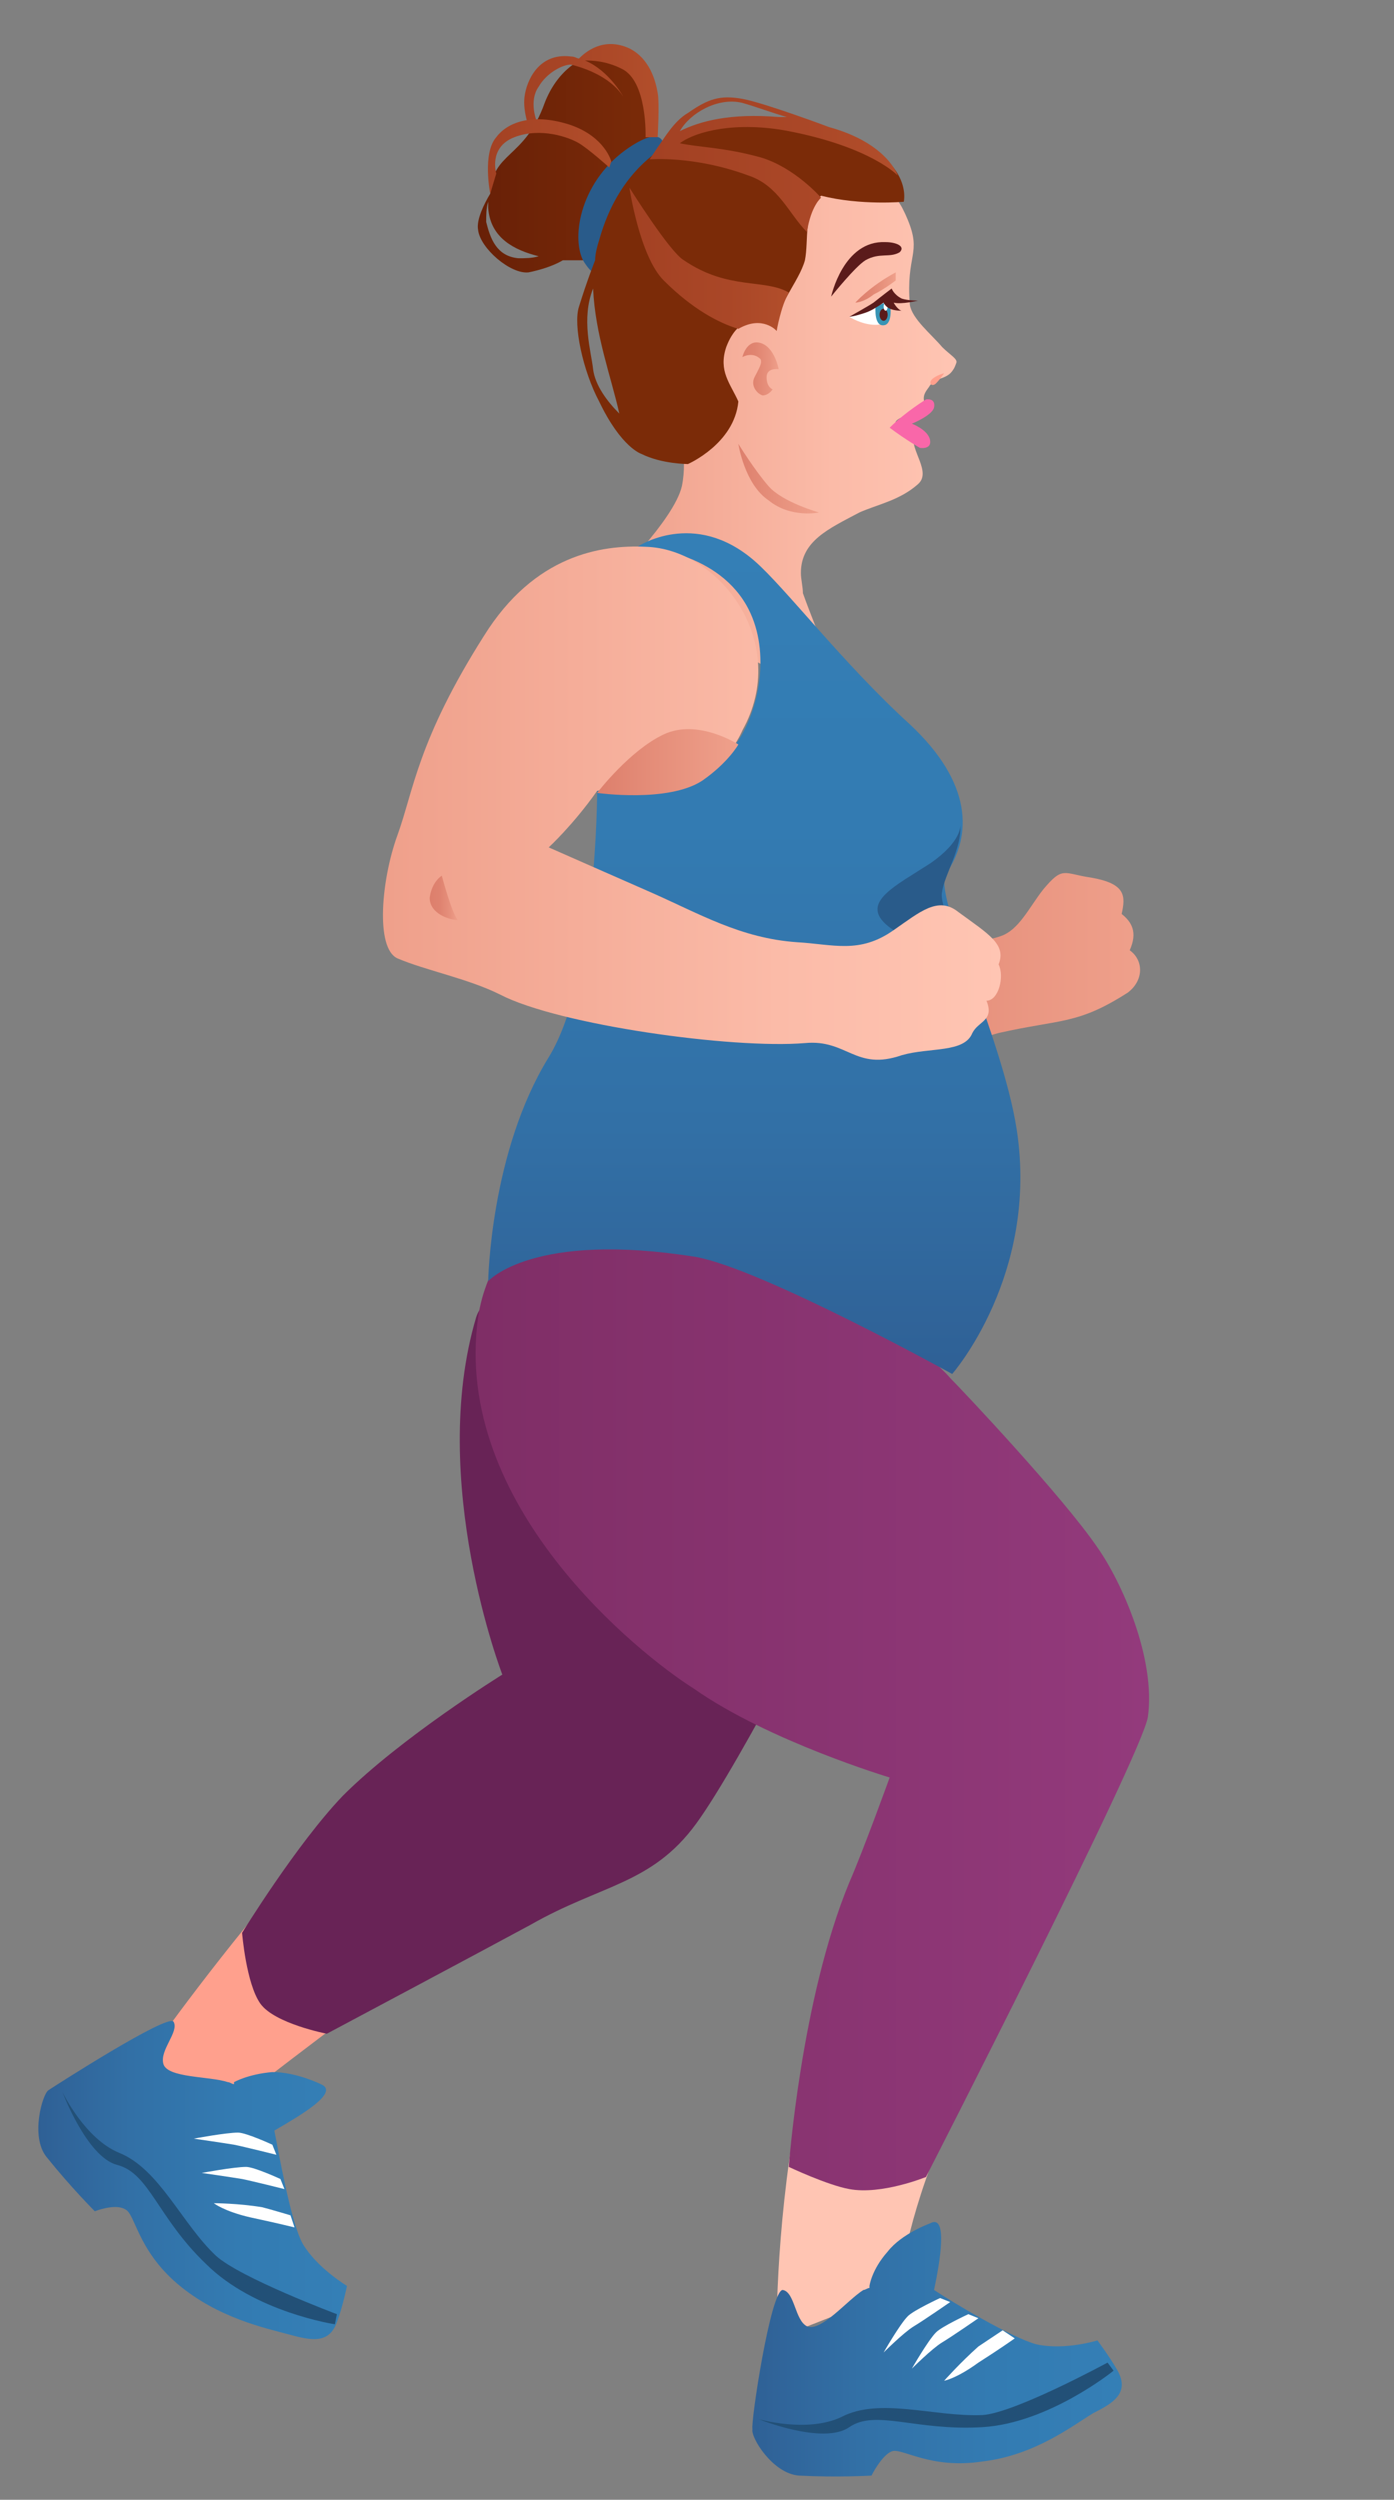 <?xml version="1.0" encoding="utf-8"?>
<!-- Generator: Adobe Illustrator 24.0.1, SVG Export Plug-In . SVG Version: 6.00 Build 0)  -->
<svg version="1.1" id="Layer_1" xmlns="http://www.w3.org/2000/svg" xmlns:xlink="http://www.w3.org/1999/xlink" x="0px" y="0px"
	 viewBox="0 0 69.1 123.9" enable-background="new 0 0 69.1 123.9" xml:space="preserve">
<rect x="0" y="0" width="69.1" height="123.9" fill="#808080" stroke="none"/>
<g>
	
		<linearGradient id="SVGID_1_" gradientUnits="userSpaceOnUse" x1="287.762" y1="48.148" x2="306.249" y2="48.148" gradientTransform="matrix(-1 0 0 1 344.339 0)">
		<stop  offset="0" style="stop-color:#EFA08B"/>
		<stop  offset="0.64" style="stop-color:#E48C78"/>
		<stop  offset="0.995" style="stop-color:#DD7F6C"/>
	</linearGradient>
	<path fill="url(#SVGID_1_)" d="M41.1,47.1c0,0,6.9-0.1,8.5-0.7c0.9-0.3,1.4-1.4,2.1-2.3c1-1.2,1-0.8,2.4-0.6
		c1.7,0.3,1.7,0.9,1.5,1.8c0.5,0.4,0.8,0.9,0.4,1.8c0.7,0.5,0.7,1.5-0.1,2.1c-2.5,1.6-3.3,1.3-6.4,2c-1.8,0.5-6.1,1.9-8.9,1.6
		c-2.3-0.2-2-0.4-2.4-1.1C37.2,49.9,41.1,47.1,41.1,47.1z"/>
	<path fill="#FFA08D" d="M7.1,102.2c0,0,2.7-3.9,6.4-8.3c1,1.9,4,3.5,5.7,4.6c-4.5,3.3-8.8,6.7-8.8,6.7l-4.3,0.4L7.1,102.2z"/>
	<path fill="#682356" d="M42.4,76c-0.5,1.2-5.7,11.4-7.9,14.4c-2.2,3-4.7,3-8.2,5c-2.4,1.3-10.1,5.4-10.1,5.4s-2.6-0.5-3.3-1.5
		c-0.7-1-0.9-3.5-0.9-3.5s2.7-4.4,5-6.8c2.9-2.9,7.9-6,7.9-6s-3.7-9.6-1.3-17.7C25.1,60.5,42.4,76,42.4,76z"/>
	<g>
		
			<linearGradient id="SVGID_2_" gradientUnits="userSpaceOnUse" x1="296.763" y1="22.255" x2="313.997" y2="22.255" gradientTransform="matrix(-1 0 0 1 344.339 0)">
			<stop  offset="0" style="stop-color:#FFC5B3"/>
			<stop  offset="0.364" style="stop-color:#FBBBA8"/>
			<stop  offset="1" style="stop-color:#EFA08B"/>
		</linearGradient>
		<path fill="url(#SVGID_2_)" d="M42.2,35.4l-11.9-6.6c0,0,3.1-3,3.5-4.7c0.6-2.9-1.6-7-1.6-7.4l0,0c-0.1-0.4-0.2-0.9-0.3-1.6
			c-0.4-4.9,5.8-6.5,10.1-6c1.8,0.2,2.3,0.1,3,1.8c0.7,1.7-0.1,1.7,0.1,4.2c0.1,0.7,1.1,1.5,1.6,2.1c0.4,0.4,0.8,0.6,0.7,0.8
			c-0.3,0.9-0.9,0.6-1.3,1.1c-0.1,0.2-0.5,0.5-0.2,1c-0.7,0.4-1.4,0.6-1.5,0.8c-0.1,0.5,1,0.3,0.9,0.7c-0.2,0.7,0.9,1.8,0.2,2.4
			c-0.9,0.8-2,1-2.9,1.4c-1.5,0.8-2.9,1.4-2.9,3c0,0.3,0.1,0.7,0.1,1C40.4,31.1,42.2,35.4,42.2,35.4z"/>
		
			<linearGradient id="SVGID_3_" gradientUnits="userSpaceOnUse" x1="311.916" y1="8.068" x2="320.67" y2="8.068" gradientTransform="matrix(-1 0 0 1 344.339 0)">
			<stop  offset="0" style="stop-color:#7B2B08"/>
			<stop  offset="1" style="stop-color:#682007"/>
		</linearGradient>
		<path fill="url(#SVGID_3_)" d="M24.3,9.6C24.4,7.5,26,7.9,27,5.1c1.2-3.1,4.6-3.2,5.2-0.7c0.5,2.5,0,4.8,0,4.8L29,12.9
			c0,0-0.5,0-1.1,0c-0.5,0.3-1.2,0.5-1.7,0.6c-0.9,0.1-2.4-1.2-2.5-2.1C23.6,10.9,24,10.1,24.3,9.6z M25.7,12.8c0.3,0,0.7,0,1-0.1
			c-1.2-0.3-2.4-0.9-2.5-2.4c0-0.1,0-0.2,0-0.3c-0.1,0.3-0.1,0.7-0.1,1C24.3,11.8,24.6,12.7,25.7,12.8z"/>
		<path fill="#295B8A" d="M32.9,7.3c0,0,0.1-1.2-1.7,0c-2.4,1.6-2.9,4.4-2.3,5.6c0.7,1.2,1.5,0.9,1.5,0.9L32.9,7.3z"/>
		<path fill="#7B2B08" d="M28.7,15.2c0.4-1.3,0.8-2.3,0.8-2.3s0,0,0,0c0-0.3,0.1-0.7,0.2-1c1.9-6.8,8.8-6.2,11-5.6
			c4.7,1.3,4.1,3.7,4.1,3.7s-2.1,0.2-4.1-0.3c-0.9,0.8-0.6,2.2-0.8,3.2c-0.3,1.1-1.5,2.3-1.4,3.5c-0.7-0.8-1.9-0.8-2.5,0.8
			c-0.4,1.2,0.2,1.8,0.6,2.7C36.4,22,34.1,23,34.1,23s-1.3,0-2.3-0.5l0,0c0,0-1-0.3-2.1-2.6C28.9,18.4,28.4,16.1,28.7,15.2z
			 M29.4,18.3c0.1,0.8,0.7,1.6,1.3,2.2c-0.4-1.8-1.2-3.9-1.3-6.2C28.8,15.8,29.3,17.4,29.4,18.3z"/>
		<path fill="#F967A9" d="M45.9,19.8c0,0,0.5-0.1,0.4,0.4c-0.1,0.4-1.1,0.8-1.1,0.8s0.8,0.3,0.9,0.8c0.1,0.5-0.5,0.4-0.5,0.4
			s-0.7-0.4-1.5-1C44.9,20.4,45.9,19.8,45.9,19.8z"/>
		<path fill="#FFFFFF" d="M44.1,14.7c0,0,0,0.4,0,0.7c0,0.3-0.1,0.7-0.7,0.7c-0.7,0-1.3-0.4-1.3-0.4L44.1,14.7z"/>
		<path fill="#3794B5" d="M44.1,14.9c0,0,0.2,1-0.2,1.2c-0.6,0.2-0.5-0.9-0.5-0.9L44.1,14.9z"/>
		<ellipse fill="#5B1B1B" cx="43.8" cy="15.6" rx="0.2" ry="0.3"/>
		<ellipse fill="#FFFFFF" cx="43.9" cy="15.2" rx="0.1" ry="0.2"/>
		<path fill="#5B1B1B" d="M43.9,12c0.5,0,1,0.2,0.7,0.5c-0.5,0.3-1,0-1.7,0.4c-0.5,0.3-1.7,1.8-1.7,1.8S41.8,11.9,43.9,12z"/>
		<path fill="#5B1B1B" d="M42.1,15.7c0,0,0.9-0.5,1.2-0.7c0.5-0.4,0.9-0.7,0.9-0.7s0.1,0.3,0.5,0.5c0.3,0.1,0.8,0.1,0.8,0.1
			s-0.8,0.2-1.2,0.1c0.1,0.2,0.3,0.4,0.4,0.4c-0.6,0-0.8-0.2-0.9-0.4c-0.3,0.2-0.6,0.4-0.9,0.5C42.3,15.7,42.1,15.7,42.1,15.7z"/>
		<path fill="#FFA08D" d="M46.8,18.5c0,0-0.4,0.1-0.6,0.3c-0.2,0.2,0,0.4,0.2,0.2C46.6,18.8,46.8,18.5,46.8,18.5z"/>
		
			<linearGradient id="SVGID_4_" gradientUnits="userSpaceOnUse" x1="299.944" y1="14.281" x2="301.89" y2="14.281" gradientTransform="matrix(-1 0 0 1 344.339 0)">
			<stop  offset="0" style="stop-color:#EFA08B"/>
			<stop  offset="0.156" style="stop-color:#EB9984"/>
			<stop  offset="0.649" style="stop-color:#E18672"/>
			<stop  offset="0.995" style="stop-color:#DD7F6C"/>
		</linearGradient>
		<path fill="url(#SVGID_4_)" d="M44.4,13.5v0.4c0,0-0.5,0.4-1.1,0.7C42.8,15,42.4,15,42.4,15S43.1,14.2,44.4,13.5z"/>
		
			<linearGradient id="SVGID_5_" gradientUnits="userSpaceOnUse" x1="305.722" y1="18.312" x2="307.567" y2="18.312" gradientTransform="matrix(-1 0 0 1 344.339 0)">
			<stop  offset="0" style="stop-color:#EFA08B"/>
			<stop  offset="0.278" style="stop-color:#E7917D"/>
			<stop  offset="0.658" style="stop-color:#E08470"/>
			<stop  offset="0.995" style="stop-color:#DD7F6C"/>
		</linearGradient>
		<path fill="url(#SVGID_5_)" d="M36.8,17.7c0,0,0.2-0.9,0.9-0.7c0.7,0.2,0.9,1.3,0.9,1.3S38,18.2,38,18.7c0,0.5,0.3,0.6,0.3,0.6
			s-0.2,0.3-0.5,0.3c-0.3-0.1-0.6-0.5-0.4-0.9c0.2-0.4,0.4-0.7,0.3-0.9C37.3,17.4,36.8,17.7,36.8,17.7z"/>
		
			<linearGradient id="SVGID_6_" gradientUnits="userSpaceOnUse" x1="305.193" y1="12.832" x2="313.109" y2="12.832" gradientTransform="matrix(-1 0 0 1 344.339 0)">
			<stop  offset="0" style="stop-color:#B24E2B"/>
			<stop  offset="0.384" style="stop-color:#AA4727"/>
			<stop  offset="1" style="stop-color:#A34123"/>
		</linearGradient>
		<path fill="url(#SVGID_6_)" d="M39.1,14.5c-1.2-0.7-3-0.1-5.2-1.6c-0.7-0.4-2.7-3.6-2.7-3.6s0.5,3.4,1.7,4.6
			c1.4,1.4,2.7,2.1,3.7,2.4c1.2-0.7,1.9,0.1,1.9,0.1S38.7,15.2,39.1,14.5z"/>
		
			<linearGradient id="SVGID_7_" gradientUnits="userSpaceOnUse" x1="299.835" y1="8.117" x2="312.076" y2="8.117" gradientTransform="matrix(-1 0 0 1 344.339 0)">
			<stop  offset="0" style="stop-color:#B24E2B"/>
			<stop  offset="0.384" style="stop-color:#AA4727"/>
			<stop  offset="1" style="stop-color:#A34123"/>
		</linearGradient>
		<path fill="url(#SVGID_7_)" d="M32.6,7.3c0.3-0.4,0.8-1.3,1.5-1.7c1-0.7,1.6-0.9,2.7-0.7c1.1,0.2,4.3,1.4,4.3,1.4l0,0
			c2.9,0.8,3.4,2.4,3.4,2.4s-1.3-1.4-5.4-2.2c-2.6-0.5-4.6,0-5.4,0.6c0.9,0.2,2.2,0.2,4,0.7c1.7,0.5,3,2,3,2s-0.5,0.4-0.7,1.7
			c-0.9-0.9-1.4-2.3-2.9-2.8c-2.7-1-4.9-0.8-4.9-0.8S32.4,7.6,32.6,7.3z M38.6,5.8c0.1,0,0.3,0,0.4,0c-0.7-0.2-1.5-0.5-2.2-0.7
			c-1.2-0.3-2.6,0.5-3.1,1.4c0,0,0,0,0,0C34.7,6,36.2,5.6,38.6,5.8z"/>
		
			<linearGradient id="SVGID_8_" gradientUnits="userSpaceOnUse" x1="311.656" y1="4.501" x2="318.351" y2="4.501" gradientTransform="matrix(-1 0 0 1 344.339 0)">
			<stop  offset="0" style="stop-color:#B24E2B"/>
			<stop  offset="1" style="stop-color:#A34123"/>
		</linearGradient>
		<path fill="url(#SVGID_8_)" d="M26,4.8c0.1-0.8,0.7-2.2,2.3-2c0.2,0,0.3,0.1,0.4,0.1c0.3-0.3,1.2-1.1,2.5-0.5
			c1,0.5,1.3,1.6,1.4,2.2c0.1,0.5,0,2.2,0,2.2H32c0,0,0.1-2.8-1.2-3.4C30,3,29.3,3,29,3c1.2,0.5,1.9,1.8,1.9,1.8
			c-0.7-1.1-2.2-1.5-2.6-1.6c-0.4,0-1.2,0.4-1.6,1.1C26.2,5,26.6,6,26.6,6l-0.3,0.6C26.3,6.5,25.9,5.6,26,4.8z"/>
		
			<linearGradient id="SVGID_9_" gradientUnits="userSpaceOnUse" x1="314.01" y1="7.761" x2="320.172" y2="7.761" gradientTransform="matrix(-1 0 0 1 344.339 0)">
			<stop  offset="0" style="stop-color:#B24E2B"/>
			<stop  offset="1" style="stop-color:#A34123"/>
		</linearGradient>
		<path fill="url(#SVGID_9_)" d="M30.3,8c0,0-0.3-1.2-2-1.8c-1.8-0.6-3.1-0.2-3.7,0.6c-0.7,0.8-0.3,2.8-0.3,2.8l0.3-1
			c0,0-0.4-1.3,0.9-1.8c1.3-0.5,2.7,0,3.2,0.3c0.5,0.3,1.5,1.2,1.5,1.2L30.3,8z"/>
	</g>
	<path fill="#FFC5B3" d="M46.5,106.4c-1.8,4.5-1.9,7.1-1.9,7.1l-6.1,2.4c0,0-0.1-5.1,1-11.2C41.3,105.6,44.6,107,46.5,106.4z"/>
	
		<linearGradient id="SVGID_10_" gradientUnits="userSpaceOnUse" x1="287.383" y1="82.177" x2="320.78" y2="82.177" gradientTransform="matrix(-1 0 0 1 344.339 0)">
		<stop  offset="0" style="stop-color:#933A7C"/>
		<stop  offset="1" style="stop-color:#7F2E66"/>
	</linearGradient>
	<path fill="url(#SVGID_10_)" d="M23.7,65.3c0.7-5.1,7.2-9.4,7.2-9.4s1.9,0.1,5.7,1.1c3.5,0.9,5.7,1.9,5.7,1.9
		c0,2.9,2.2,5.5,2.9,7.3c0.3,0.7,1.4,1.5,1.9,2.1c0.6,0.6,5.6,5.9,7.3,8.4c1.2,1.7,2.9,5.5,2.5,8.4c-0.3,1.9-11,22.8-11,22.8
		s-2.2,0.9-3.8,0.6c-1.1-0.2-3-1.1-3-1.1s0.6-8.3,3-14.1c0.7-1.6,2-5.2,2-5.2s-6-1.8-9.7-4.4C31.7,82,22.4,74.6,23.7,65.3z"/>
	
		<linearGradient id="SVGID_11_" gradientUnits="userSpaceOnUse" x1="307.037" y1="26.577" x2="307.037" y2="68.246" gradientTransform="matrix(-1 0 0 1 344.339 0)">
		<stop  offset="0" style="stop-color:#347FB6"/>
		<stop  offset="0.345" style="stop-color:#337BB2"/>
		<stop  offset="0.701" style="stop-color:#3270A6"/>
		<stop  offset="1" style="stop-color:#2F6095"/>
	</linearGradient>
	<path fill="url(#SVGID_11_)" d="M27.2,52.4c2.4-3.9,2.4-13.2,2.4-13.2s3.1,0.6,5.8-1.2c0.4-0.3,0.8-0.7,1.2-1.3
		c1.1-1.7,1.6-4.6,0.4-6.7c-1.6-2.8-5.4-2.9-5.4-2.9s2.8-1.9,5.8,0.7c1.5,1.3,4.4,5.1,7.7,8.1c3.1,2.9,3.1,5.5,1.8,7.4
		c-0.7,1,2.8,8.1,3.5,12.7c1.1,7.2-3.2,12.1-3.2,12.1s-9.4-5.2-12.7-5.8c-8.1-1.3-10.3,1.2-10.3,1.2S24.3,57.1,27.2,52.4z"/>
	<path fill="#295B8A" d="M47.6,40.9c0,0,0.1,0.8-1.5,1.9c-1.7,1.1-3.4,1.9-2.2,3c1.2,1.1,4.1,1.6,4.1,1.6s-1.5-2.4-1.3-3.2
		C46.8,43.4,47.7,42,47.6,40.9z"/>
	
		<linearGradient id="SVGID_12_" gradientUnits="userSpaceOnUse" x1="294.681" y1="39.73" x2="325.148" y2="39.73" gradientTransform="matrix(-1 0 0 1 344.339 0)">
		<stop  offset="0" style="stop-color:#FFC5B3"/>
		<stop  offset="0.364" style="stop-color:#FBBBA8"/>
		<stop  offset="1" style="stop-color:#EFA08B"/>
	</linearGradient>
	<path fill="url(#SVGID_12_)" d="M36.8,36.2c0,0-0.6,1.5-1.9,2.1c-1.9,0.8-4.6,0.7-5.3,0.9c-1.2,1.7-2.4,2.8-2.4,2.8s3.4,1.5,5,2.2
		c2.5,1.1,4.5,2.3,7.3,2.5c1.8,0.1,3.1,0.6,4.8-0.6c1.3-0.9,2.2-1.7,3.2-0.9c1.5,1.1,2.4,1.6,2,2.6c0.3,0.6,0,1.8-0.6,1.8
		c0.4,1-0.4,1-0.7,1.6c-0.4,1-2.1,0.7-3.5,1.1c-2.3,0.8-2.7-0.8-4.8-0.6c-3.6,0.3-12.2-0.9-15.1-2.4c-1.6-0.8-3.7-1.2-5.1-1.8
		c-1.1-0.5-0.8-3.9,0-6.1c0.8-2.2,1-4.7,4.3-9.9c2.5-4,5.8-4.5,8-4.4C35.7,27.2,39.2,31.9,36.8,36.2z"/>
	
		<linearGradient id="SVGID_13_" gradientUnits="userSpaceOnUse" x1="307.802" y1="37.715" x2="314.737" y2="37.715" gradientTransform="matrix(-1 0 0 1 344.339 0)">
		<stop  offset="0" style="stop-color:#EFA08B"/>
		<stop  offset="0.64" style="stop-color:#E48C78"/>
		<stop  offset="0.995" style="stop-color:#DD7F6C"/>
	</linearGradient>
	<path fill="url(#SVGID_13_)" d="M32.9,36.4c-1.7,0.8-3.3,2.9-3.3,2.9s3.5,0.5,5.2-0.6c1.3-0.9,1.8-1.8,1.8-1.8S34.6,35.6,32.9,36.4
		z"/>
	
		<linearGradient id="SVGID_14_" gradientUnits="userSpaceOnUse" x1="321.632" y1="44.521" x2="323.012" y2="44.521" gradientTransform="matrix(-1 0 0 1 344.339 0)">
		<stop  offset="0" style="stop-color:#EFA08B"/>
		<stop  offset="0.295" style="stop-color:#E6907C"/>
		<stop  offset="0.653" style="stop-color:#DF8370"/>
		<stop  offset="0.995" style="stop-color:#DD7F6C"/>
	</linearGradient>
	<path fill="url(#SVGID_14_)" d="M21.9,43.4c0,0,0.5,1.9,0.8,2.2c-0.4,0-1.4-0.3-1.4-1.1C21.4,43.7,21.9,43.4,21.9,43.4z"/>
	<g>
		
			<linearGradient id="SVGID_15_" gradientUnits="userSpaceOnUse" x1="288.907" y1="116.465" x2="307.195" y2="116.465" gradientTransform="matrix(-1 0 0 1 344.339 0)">
			<stop  offset="0" style="stop-color:#347FB6"/>
			<stop  offset="0.345" style="stop-color:#337BB2"/>
			<stop  offset="0.701" style="stop-color:#3270A6"/>
			<stop  offset="1" style="stop-color:#2F6095"/>
		</linearGradient>
		<path fill="url(#SVGID_15_)" d="M38.8,113.5c0.6,0.1,0.6,1.5,1.2,1.8c0.7,0.3,2-1.3,2.8-1.8c0.1,0,0.2-0.1,0.3-0.1l0-0.1
			c0,0,0.1-0.8,0.9-1.7c0.7-0.9,2.1-1.4,2.1-1.4c0.9-0.5,0.5,1.9,0.2,3.3c0.9,0.6,3.9,2.4,5.1,2.7c1.4,0.3,3-0.2,3-0.2
			s0.6,0.8,1,1.5c0.6,1.1-0.2,1.6-1.2,2.1c-1,0.6-2.9,2.1-5.5,2.4c-2.6,0.4-4-0.7-4.5-0.5c-0.5,0.2-1,1.2-1,1.2s-1.7,0.1-3.6,0
			c-1.3-0.1-2.4-1.9-2.3-2.3C37.2,120.1,38.2,113.5,38.8,113.5z"/>
		<path fill="#225077" d="M55.2,117.5c0,0-3.2,2.6-6.5,2.8c-3.3,0.2-5.3-0.9-6.6,0c-1.3,0.9-4.5-0.4-4.5-0.4s2.4,0.7,4.1-0.1
			c1.9-1,4.6,0,7-0.1c1.6-0.1,6.2-2.6,6.2-2.6L55.2,117.5z"/>
		<path fill="#FFFFFF" d="M50.3,115.9c0,0-0.7,0.5-1.8,1.2c-1.1,0.8-1.7,0.9-1.7,0.9s0.8-0.9,1.7-1.7c0.3-0.2,1.2-0.8,1.2-0.8
			L50.3,115.9z"/>
		<path fill="#FFFFFF" d="M48.5,114.9c0,0-1.3,0.9-1.8,1.2c-0.5,0.3-1.5,1.3-1.5,1.3s0.8-1.4,1.2-1.8c0.3-0.3,1.6-0.9,1.6-0.9
			L48.5,114.9z"/>
		<path fill="#FFFFFF" d="M47.1,114.1c0,0-1.3,0.9-1.8,1.2c-0.5,0.3-1.5,1.3-1.5,1.3s0.8-1.4,1.2-1.8c0.3-0.3,1.6-0.9,1.6-0.9
			L47.1,114.1z"/>
	</g>
	<g>
		
			<linearGradient id="SVGID_16_" gradientUnits="userSpaceOnUse" x1="327.238" y1="108.105" x2="342.452" y2="108.105" gradientTransform="matrix(-1 0 0 1 344.339 0)">
			<stop  offset="0" style="stop-color:#347FB6"/>
			<stop  offset="0.345" style="stop-color:#337BB2"/>
			<stop  offset="0.701" style="stop-color:#3270A6"/>
			<stop  offset="1" style="stop-color:#2F6095"/>
		</linearGradient>
		<path fill="url(#SVGID_16_)" d="M2.4,103.6c0.3-0.2,5.9-3.8,6.2-3.4c0.3,0.5-0.7,1.4-0.5,2.1c0.2,0.7,2.3,0.6,3.2,0.9
			c0.1,0,0.2,0.1,0.3,0.1l0-0.1c0,0,0.7-0.4,1.9-0.5c1.2,0,2.4,0.6,2.4,0.6c1,0.4-1.1,1.6-2.3,2.3c0.2,1,0.8,4.5,1.4,5.6
			c0.7,1.2,2.2,2.1,2.2,2.1s-0.2,1-0.5,1.8c-0.4,1.1-1.3,0.9-2.4,0.6c-1.1-0.3-3.5-0.8-5.5-2.5c-2-1.7-2.1-3.5-2.6-3.7
			c-0.5-0.3-1.5,0.1-1.5,0.1s-1.2-1.2-2.4-2.7C1.5,105.9,2.1,103.8,2.4,103.6z"/>
		<path fill="#225077" d="M16.6,115.2c0,0-4-0.6-6.4-3c-2.4-2.3-2.8-4.5-4.4-4.9c-1.5-0.4-2.7-3.6-2.7-3.6s1.1,2.3,2.8,3
			c2,0.8,3.1,3.5,4.8,5.1c1.2,1.1,6,2.9,6,2.9L16.6,115.2z"/>
		<path fill="#FFFFFF" d="M14.6,110.4c0,0-0.8-0.2-2.2-0.5c-1.3-0.3-1.8-0.7-1.8-0.7s1.2,0,2.4,0.2c0.4,0.1,1.4,0.4,1.4,0.4
			L14.6,110.4z"/>
		<path fill="#FFFFFF" d="M14.1,108.5c0,0-1.6-0.4-2.1-0.5c-0.6-0.1-2-0.3-2-0.3s1.6-0.3,2.2-0.3c0.4,0,1.7,0.6,1.7,0.6L14.1,108.5z
			"/>
		<path fill="#FFFFFF" d="M13.7,106.8c0,0-1.6-0.4-2.1-0.5c-0.6-0.1-2-0.3-2-0.3s1.6-0.3,2.2-0.3c0.4,0,1.7,0.6,1.7,0.6L13.7,106.8z
			"/>
	</g>
	
		<linearGradient id="SVGID_17_" gradientUnits="userSpaceOnUse" x1="303.734" y1="23.795" x2="307.802" y2="23.795" gradientTransform="matrix(-1 0 0 1 344.339 0)">
		<stop  offset="0" style="stop-color:#EFA08B"/>
		<stop  offset="0.64" style="stop-color:#E48C78"/>
		<stop  offset="0.995" style="stop-color:#DD7F6C"/>
	</linearGradient>
	<path fill="url(#SVGID_17_)" d="M40.6,25.4c0,0-1.8-0.5-2.5-1.3c-0.7-0.8-1.5-2.1-1.5-2.1s0.3,2,1.5,2.8
		C39.2,25.7,40.6,25.4,40.6,25.4z"/>
</g>
</svg>
